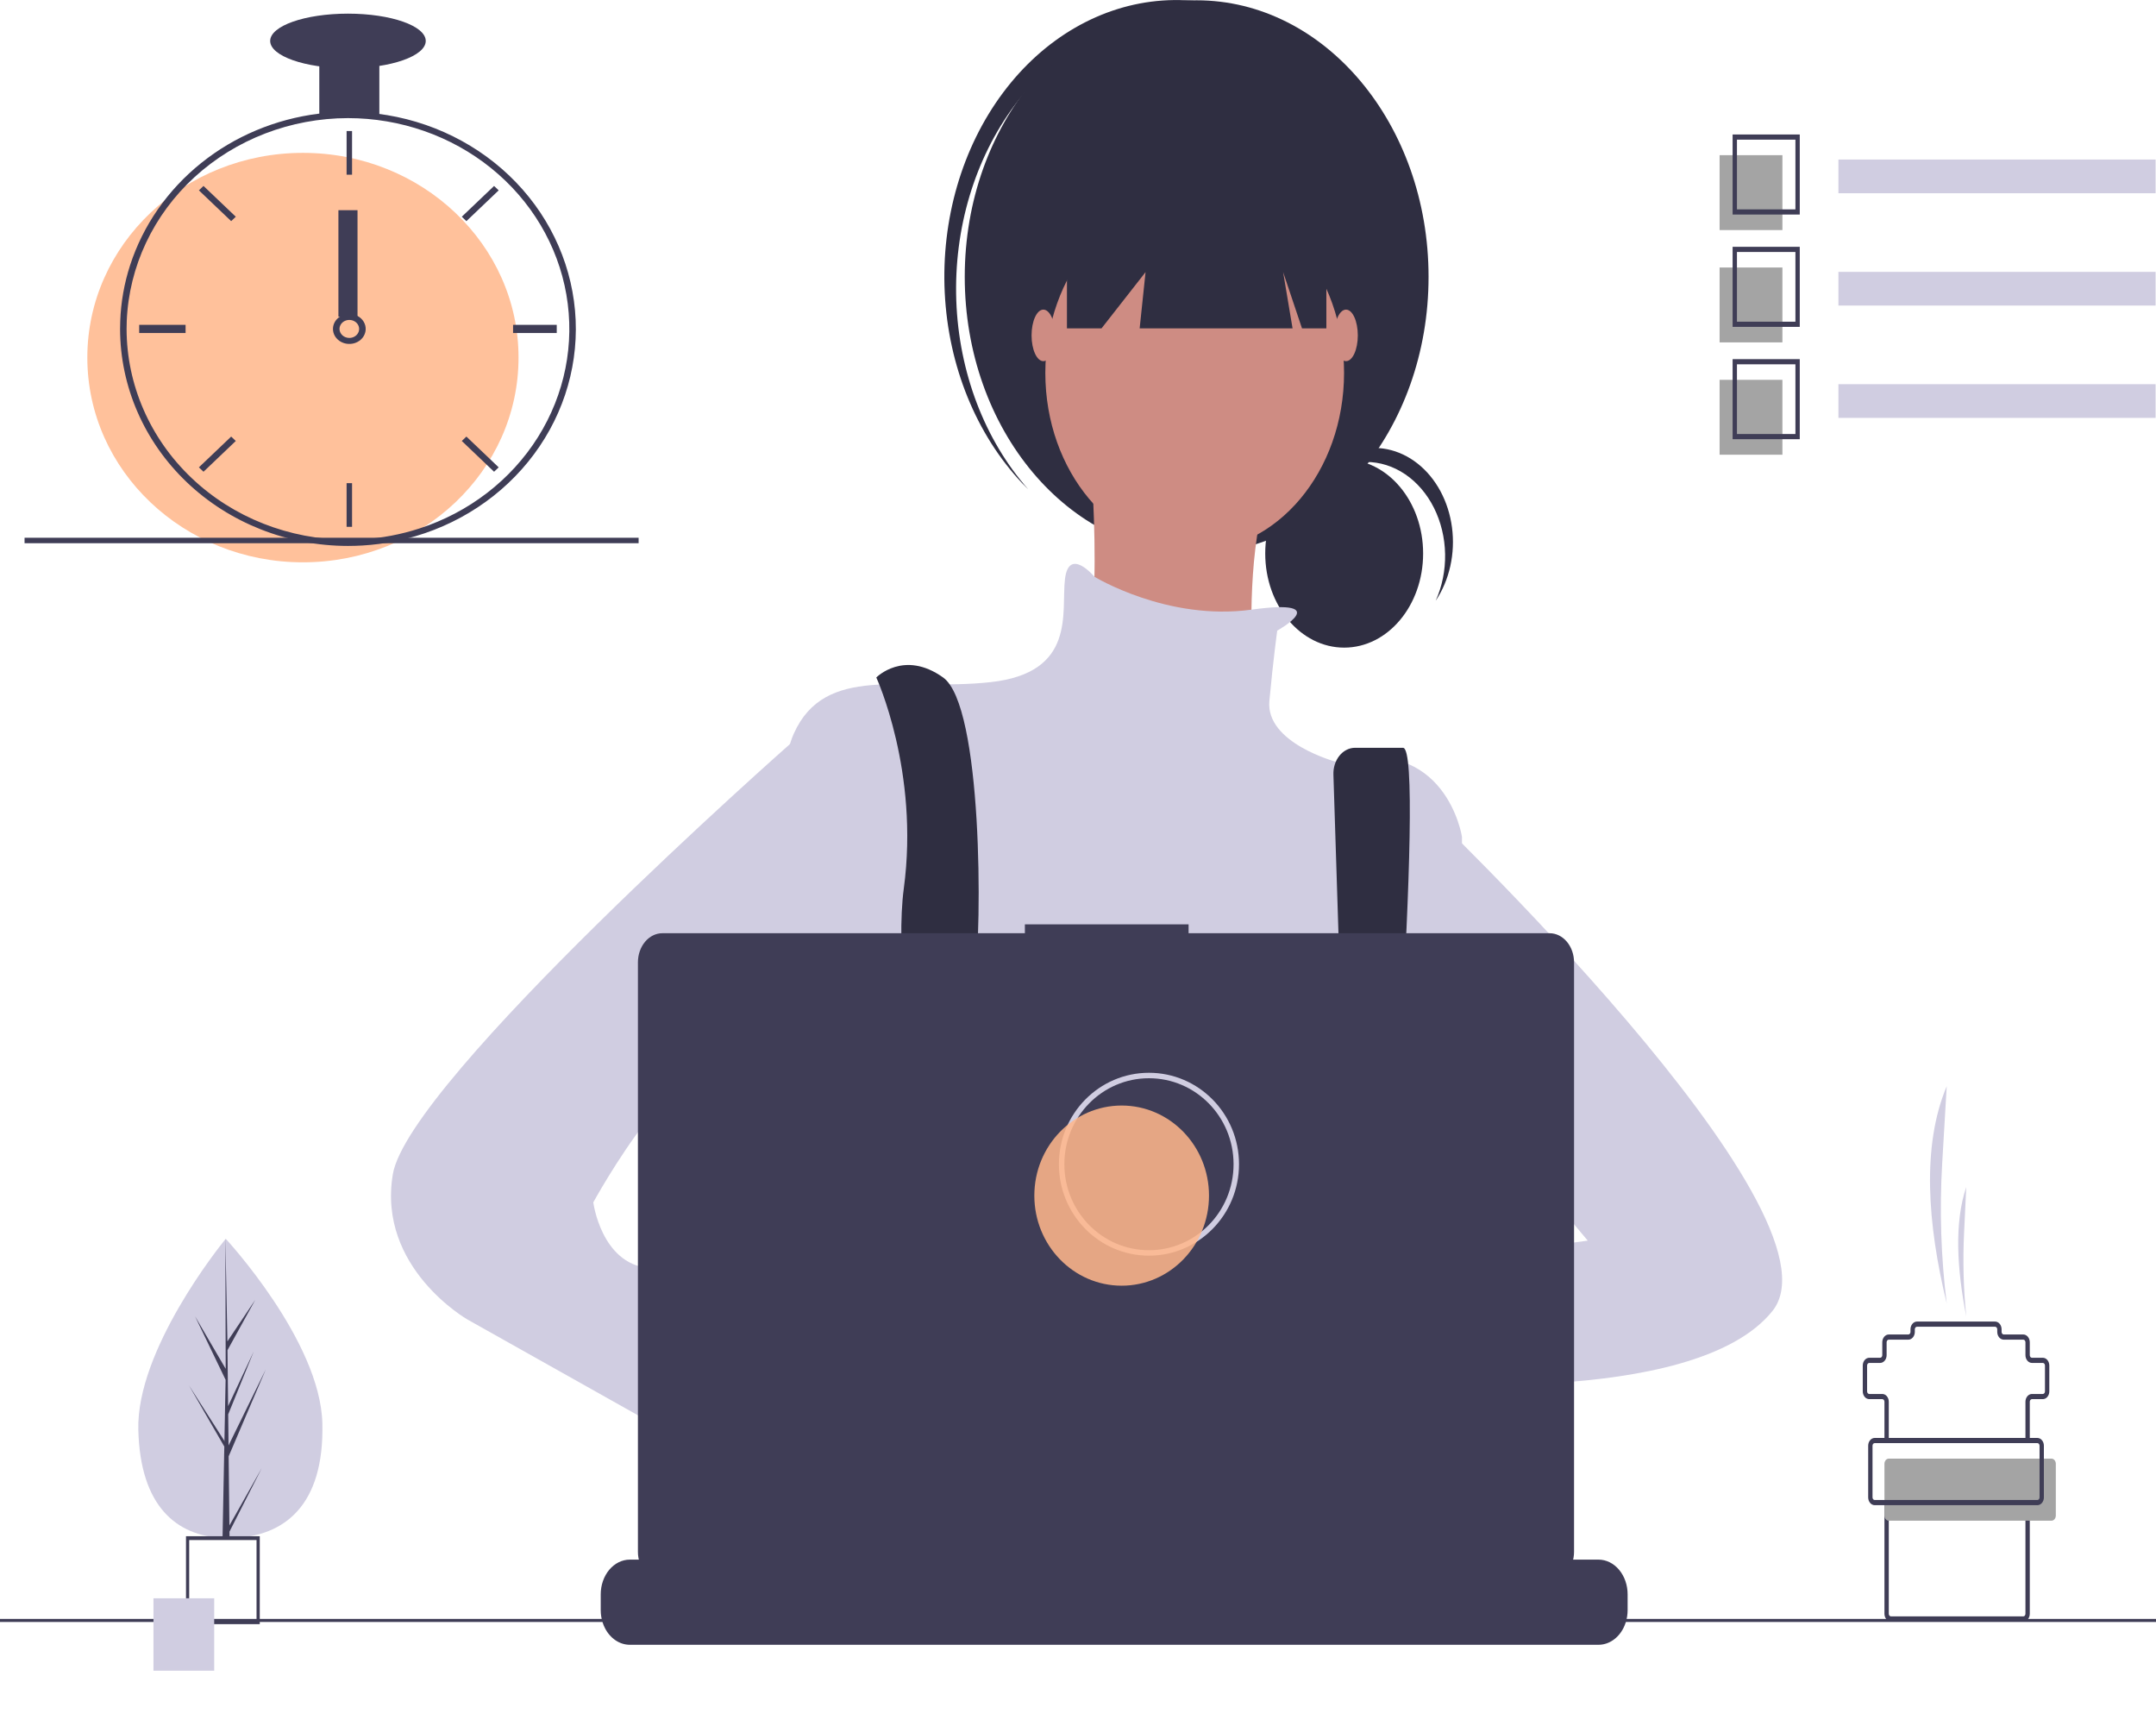 <svg width="790" height="630" viewBox="0 0 790 630" fill="none" xmlns="http://www.w3.org/2000/svg">
<g id="animatedme" clip-path="url(#clip0)">
<path id="Vector" d="M329.691 578.191C330.581 573.568 331.177 570.953 331.177 570.953L330.716 567.191L325.971 528.782L323.976 512.581C341.255 503.998 345.579 464.509 345.579 464.509L346.231 464.044L349.18 461.941V461.932L359.767 454.362L359.981 454.21L364.258 457.602L372.945 464.509C403.339 491.15 434.289 490.677 453.389 486.48C465.065 483.912 472.321 479.961 472.321 479.961L493.273 471.633L493.925 471.377L494.569 471.491L506.856 473.708L507.079 473.756L508.096 473.936L505.251 497.385L501.126 531.464C512.023 538.342 521.712 551.265 530.184 567.191C532.06 570.716 533.878 574.382 535.637 578.191C537.926 583.118 540.112 588.243 542.194 593.492C542.449 594.117 542.695 594.752 542.941 595.387C543.744 597.443 544.539 599.518 545.31 601.602H325.876C326.162 599.508 326.448 597.509 326.726 595.586C326.741 595.521 326.751 595.454 326.758 595.387C326.861 594.743 326.957 594.117 327.044 593.492C328.014 587.239 328.952 582.019 329.691 578.191Z" fill="#2F2E41"/>
<path id="Vector_2" d="M356.381 470.521C360.358 470.521 363.583 466.678 363.583 461.937C363.583 457.196 360.358 453.353 356.381 453.353C352.404 453.353 349.18 457.196 349.18 461.937C349.18 466.678 352.404 470.521 356.381 470.521Z" fill="#6C63FF"/>
<path id="Vector_3" d="M500.409 479.105C504.386 479.105 507.61 475.262 507.61 470.521C507.61 465.78 504.386 461.937 500.409 461.937C496.431 461.937 493.207 465.78 493.207 470.521C493.207 475.262 496.431 479.105 500.409 479.105Z" fill="#6C63FF"/>
<path id="Vector_4" d="M522.733 469.663C522.733 469.663 457.2 455.07 452.879 480.822C448.559 506.574 525.614 495.415 525.614 495.415L522.733 469.663Z" fill="#FFB8B8"/>
<path id="Vector_5" d="M289.408 541.769L309.572 560.654C309.572 560.654 323.975 613.875 345.579 598.424C367.183 582.973 325.415 528.034 325.415 528.034L300.93 517.734L289.408 541.769Z" fill="#FFB8B8"/>
<g id="me">
<path id="Vector_6" d="M492.533 237.252C508.51 237.252 521.461 221.814 521.461 202.77C521.461 183.726 508.51 168.287 492.533 168.287C476.557 168.287 463.605 183.726 463.605 202.77C463.605 221.814 476.557 237.252 492.533 237.252Z" fill="#2F2E41"/>
<path id="Vector_7" d="M500.593 169.237C505.599 169.237 510.52 170.787 514.873 173.733C519.227 176.679 522.865 180.922 525.431 186.046C527.997 191.17 529.404 197 529.514 202.966C529.624 208.933 528.433 214.831 526.058 220.084C528.566 216.344 530.393 212.022 531.422 207.393C532.452 202.765 532.661 197.931 532.036 193.201C531.412 188.471 529.967 183.948 527.795 179.92C525.623 175.892 522.771 172.447 519.42 169.806C516.07 167.165 512.294 165.384 508.335 164.578C504.375 163.772 500.318 163.958 496.422 165.124C492.526 166.291 488.876 168.412 485.706 171.352C482.535 174.293 479.914 177.988 478.008 182.203C480.712 178.157 484.147 174.889 488.057 172.644C491.968 170.399 496.252 169.234 500.593 169.237Z" fill="#2F2E41"/>
<path id="Vector_8" d="M438.477 202.696C485.408 202.696 523.453 157.346 523.453 101.404C523.453 45.462 485.408 0.111 438.477 0.111C391.546 0.111 353.501 45.462 353.501 101.404C353.501 157.346 391.546 202.696 438.477 202.696Z" fill="#2F2E41"/>
<path id="Vector_9" d="M371.784 38.558C386.427 18.929 406.894 6.849 428.866 4.867C450.839 2.886 472.598 11.158 489.551 27.937C488.856 27.15 488.168 26.356 487.446 25.591C470.602 7.749 448.502 -1.386 426.007 0.192C403.512 1.771 382.465 13.936 367.493 34.011C352.522 54.085 344.852 80.427 346.172 107.241C347.491 134.055 357.691 159.147 374.529 176.998C375.251 177.763 375.993 178.484 376.73 179.214C360.765 161.11 351.325 136.321 350.402 110.078C349.479 83.835 357.146 58.191 371.784 38.558Z" fill="#2F2E41"/>
<path id="Vector_10" d="M437.757 201.838C467.984 201.838 492.487 172.63 492.487 136.599C492.487 100.568 467.984 71.36 437.757 71.36C407.53 71.36 383.026 100.568 383.026 136.599C383.026 172.63 407.53 201.838 437.757 201.838Z" fill="#CE8C83"/>
<path id="Vector_11" d="M398.869 157.201C398.869 157.201 406.071 236.175 394.549 244.759C383.026 253.343 460.801 265.361 460.801 265.361C460.801 265.361 449.279 179.52 478.085 157.201H398.869Z" fill="#CE8C83"/>
<path id="Vector_12" d="M468.003 231.024C468.003 231.024 489.449 219.086 458.562 223.339C427.675 227.591 401.026 211.281 401.026 211.281C401.026 211.281 391.668 200.122 390.228 212.139C388.787 224.157 394.548 246.476 362.862 249.909C331.176 253.343 302.371 243.042 290.849 268.794C279.326 294.547 285.087 406.14 285.087 406.14C285.087 406.14 306.692 498.849 323.975 512.583C341.258 526.318 492.487 507.433 492.487 507.433L535.696 414.724V306.565C535.696 306.565 529.934 268.794 489.607 279.095C489.607 279.095 463.682 272.228 465.122 256.777C466.562 241.325 468.003 231.024 468.003 231.024Z" fill="#D0CDE1"/>
<path id="Vector_13" d="M390.948 55.05V120.289H403.623L419.754 99.687L417.593 120.289H473.619L470.163 99.687L477.076 120.289H486.006V55.05H390.948Z" fill="#2F2E41"/>
<path id="Vector_14" d="M382.306 132.307C384.692 132.307 386.627 128.08 386.627 122.865C386.627 117.65 384.692 113.422 382.306 113.422C379.92 113.422 377.985 117.65 377.985 122.865C377.985 128.08 379.92 132.307 382.306 132.307Z" fill="#CE8C83"/>
<path id="Vector_15" d="M493.207 132.307C495.594 132.307 497.528 128.08 497.528 122.865C497.528 117.65 495.594 113.422 493.207 113.422C490.821 113.422 488.886 117.65 488.886 122.865C488.886 128.08 490.821 132.307 493.207 132.307Z" fill="#CE8C83"/>
<path id="Vector_16" d="M521.293 294.83C521.293 294.83 678.283 444.193 649.477 480.247C620.672 516.3 511.211 505.999 511.211 505.999L518.412 463.079L581.784 454.494L550.098 416.724L521.293 420.158V294.83Z" fill="#D0CDE1"/>
<path id="Vector_17" d="M309.572 265.361L289.463 272.575C289.463 272.575 149.702 395.84 143.94 430.176C138.179 464.513 171.306 483.398 171.306 483.398L296.61 553.787L309.572 512.583L250.521 476.53C250.521 476.53 254.842 466.229 237.558 464.512C220.275 462.796 217.395 440.477 217.395 440.477C217.395 440.477 251.961 376.955 270.685 390.689C289.408 404.424 295.169 414.725 295.169 414.725L309.572 265.361Z" fill="#D0CDE1"/>
<path id="Vector_18" d="M488.593 283.875L494.647 473.955L506.17 482.539C506.17 482.539 522.733 273.945 514.091 273.945H496.508C495.433 273.945 494.369 274.206 493.382 274.711C492.394 275.216 491.503 275.956 490.762 276.885C490.022 277.814 489.448 278.913 489.075 280.114C488.702 281.316 488.538 282.595 488.593 283.875Z" fill="#2F2E41"/>
<path id="Vector_19" d="M321.094 248.192C321.094 248.192 336.937 282.529 331.176 325.449C325.415 368.37 348.459 474.813 348.459 474.813L365.743 469.663C365.743 469.663 354.221 380.388 357.101 359.786C359.982 339.184 359.982 258.493 345.579 248.192C331.176 237.892 321.094 248.192 321.094 248.192Z" fill="#2F2E41"/>
</g>
<path id="Vector_20" d="M596.393 584.075V589.826C596.395 591.404 596.15 592.969 595.669 594.44C595.456 595.095 595.198 595.729 594.898 596.335C593.951 598.23 592.607 599.799 590.998 600.889C589.388 601.978 587.569 602.551 585.718 602.55H230.791C228.94 602.551 227.121 601.978 225.512 600.889C223.902 599.799 222.558 598.23 221.611 596.335C221.311 595.729 221.053 595.095 220.84 594.44C220.359 592.969 220.114 591.404 220.117 589.826V584.075C220.116 582.404 220.392 580.749 220.928 579.205C221.465 577.661 222.251 576.258 223.242 575.076C224.234 573.895 225.411 572.957 226.706 572.318C228.001 571.679 229.389 571.35 230.791 571.35H251.25V568.669C251.25 568.599 251.261 568.53 251.284 568.466C251.306 568.402 251.339 568.343 251.38 568.294C251.421 568.244 251.47 568.205 251.524 568.179C251.579 568.152 251.636 568.138 251.695 568.139H262.369C262.428 568.138 262.486 568.152 262.54 568.179C262.594 568.205 262.643 568.244 262.684 568.294C262.726 568.343 262.758 568.402 262.781 568.466C262.803 568.53 262.815 568.599 262.814 568.669V571.35H269.483V568.669C269.483 568.599 269.494 568.53 269.517 568.466C269.539 568.402 269.572 568.343 269.613 568.294C269.655 568.244 269.704 568.205 269.758 568.179C269.812 568.152 269.87 568.138 269.928 568.139H280.603C280.661 568.138 280.719 568.152 280.773 568.179C280.827 568.205 280.876 568.244 280.918 568.294C280.959 568.343 280.992 568.402 281.014 568.466C281.036 568.53 281.048 568.599 281.048 568.669V571.35H287.724V568.669C287.724 568.599 287.736 568.53 287.758 568.466C287.78 568.402 287.813 568.343 287.854 568.294C287.896 568.244 287.945 568.205 287.999 568.179C288.053 568.152 288.111 568.138 288.169 568.139H298.844C298.902 568.138 298.96 568.152 299.014 568.179C299.068 568.205 299.117 568.244 299.159 568.294C299.2 568.343 299.233 568.402 299.255 568.466C299.277 568.53 299.289 568.599 299.289 568.669V571.35H305.957V568.669C305.957 568.599 305.969 568.53 305.991 568.466C306.013 568.402 306.046 568.343 306.087 568.294C306.129 568.244 306.178 568.205 306.232 568.179C306.286 568.152 306.344 568.138 306.402 568.139H317.077C317.135 568.138 317.193 568.152 317.247 568.179C317.301 568.205 317.35 568.244 317.392 568.294C317.433 568.343 317.466 568.402 317.488 568.466C317.511 568.53 317.522 568.599 317.522 568.669V571.35H324.191V568.669C324.19 568.599 324.202 568.53 324.224 568.466C324.247 568.402 324.279 568.343 324.321 568.294C324.362 568.244 324.411 568.205 324.465 568.179C324.519 568.152 324.577 568.138 324.636 568.139H335.31C335.369 568.138 335.426 568.152 335.48 568.179C335.535 568.205 335.584 568.244 335.625 568.294C335.666 568.343 335.699 568.402 335.721 568.466C335.744 568.53 335.755 568.599 335.755 568.669V571.35H342.432V568.669C342.432 568.599 342.443 568.53 342.465 568.466C342.488 568.402 342.52 568.343 342.562 568.294C342.603 568.244 342.652 568.205 342.706 568.179C342.76 568.152 342.818 568.138 342.877 568.139H353.551C353.61 568.138 353.668 568.152 353.722 568.179C353.776 568.205 353.825 568.244 353.866 568.294C353.907 568.343 353.94 568.402 353.963 568.466C353.985 568.53 353.996 568.599 353.996 568.669V571.35H360.665V568.669C360.665 568.599 360.676 568.53 360.699 568.466C360.721 568.402 360.754 568.343 360.795 568.294C360.836 568.244 360.885 568.205 360.939 568.179C360.994 568.152 361.051 568.138 361.11 568.139H444.725C444.784 568.138 444.841 568.152 444.895 568.179C444.95 568.205 444.999 568.244 445.04 568.294C445.081 568.343 445.114 568.402 445.136 568.466C445.159 568.53 445.17 568.599 445.17 568.669V571.35H451.847V568.669C451.847 568.599 451.858 568.53 451.88 568.466C451.903 568.402 451.935 568.343 451.977 568.294C452.018 568.244 452.067 568.205 452.121 568.179C452.175 568.152 452.233 568.138 452.292 568.139H462.966C463.084 568.14 463.196 568.196 463.28 568.295C463.363 568.395 463.41 568.529 463.411 568.669V571.35H470.08V568.669C470.08 568.599 470.091 568.53 470.113 568.466C470.136 568.402 470.169 568.343 470.21 568.294C470.251 568.244 470.3 568.205 470.354 568.179C470.409 568.152 470.466 568.138 470.525 568.139H481.199C481.258 568.138 481.316 568.152 481.37 568.179C481.424 568.205 481.473 568.244 481.514 568.294C481.556 568.343 481.588 568.402 481.611 568.466C481.633 568.53 481.645 568.599 481.644 568.669V571.35H488.313V568.669C488.313 568.599 488.324 568.53 488.347 568.466C488.369 568.402 488.402 568.343 488.443 568.294C488.484 568.244 488.534 568.205 488.588 568.179C488.642 568.152 488.7 568.138 488.758 568.139H499.433C499.491 568.138 499.549 568.152 499.603 568.179C499.657 568.205 499.706 568.244 499.747 568.294C499.789 568.343 499.822 568.402 499.844 568.466C499.866 568.53 499.878 568.599 499.878 568.669V571.35H506.554V568.669C506.554 568.599 506.565 568.53 506.588 568.466C506.61 568.402 506.643 568.343 506.684 568.294C506.726 568.244 506.775 568.205 506.829 568.179C506.883 568.152 506.941 568.138 506.999 568.139H517.674C517.791 568.14 517.902 568.197 517.984 568.296C518.066 568.396 518.111 568.53 518.111 568.669V571.35H524.787V568.669C524.787 568.599 524.799 568.53 524.821 568.466C524.843 568.402 524.876 568.343 524.917 568.294C524.959 568.244 525.008 568.205 525.062 568.179C525.116 568.152 525.174 568.138 525.232 568.139H535.907C535.965 568.138 536.023 568.152 536.077 568.179C536.131 568.205 536.18 568.244 536.222 568.294C536.263 568.343 536.296 568.402 536.318 568.466C536.341 568.53 536.352 568.599 536.352 568.669V571.35H543.021V568.669C543.02 568.599 543.032 568.53 543.054 568.466C543.077 568.402 543.109 568.343 543.151 568.294C543.192 568.244 543.241 568.205 543.295 568.179C543.349 568.152 543.407 568.138 543.466 568.139H554.14C554.199 568.138 554.256 568.152 554.31 568.179C554.365 568.205 554.414 568.244 554.455 568.294C554.496 568.343 554.529 568.402 554.551 568.466C554.574 568.53 554.585 568.599 554.585 568.669V571.35H585.718C587.12 571.35 588.508 571.679 589.804 572.318C591.099 572.957 592.276 573.895 593.267 575.076C594.258 576.258 595.045 577.661 595.581 579.205C596.117 580.749 596.393 582.404 596.393 584.075Z" fill="#3F3D56"/>
<path id="Vector_21" d="M790 593.073H0V594.192H790V593.073Z" fill="#3F3D56"/>
<path id="Vector_22" d="M567.813 341.878H435.521V338.628H375.534V341.878H242.697C240.323 341.878 238.047 343.002 236.369 345.002C234.691 347.003 233.748 349.716 233.748 352.545V568.476C233.748 571.305 234.691 574.018 236.369 576.018C238.047 578.019 240.323 579.143 242.697 579.143H567.813C570.186 579.143 572.463 578.019 574.141 576.018C575.819 574.018 576.762 571.305 576.762 568.476V352.545C576.762 351.144 576.53 349.757 576.081 348.463C575.631 347.169 574.972 345.993 574.141 345.002C573.31 344.012 572.323 343.226 571.238 342.69C570.152 342.154 568.988 341.878 567.813 341.878Z" fill="#3F3D56"/>
<path id="Vector_23" d="M421 459C438.673 459 453 444.449 453 426.5C453 408.551 438.673 394 421 394C403.327 394 389 408.551 389 426.5C389 444.449 403.327 459 421 459Z" stroke="#D0CDE1" stroke-width="2" stroke-miterlimit="10"/>
<path id="Vector_24" d="M411 471C428.673 471 443 456.225 443 438C443 419.775 428.673 405 411 405C393.327 405 379 419.775 379 438C379 456.225 393.327 471 411 471Z" fill="#FFB88C" fill-opacity="0.86"/>
<g id="codeline3">
<path id="Vector_25" d="M789.853 58.444H673.631V70.789H789.853V58.444Z" fill="#D0CDE1"/>
<path id="Vector_26" d="M653.108 56.846H630.094V84.279H653.108V56.846Z" fill="#A4A4A4"/>
<path id="Vector_27" d="M659.466 78.595H634.862V49.267H659.466V78.595ZM636.452 76.7H657.876V51.161H636.452V76.7Z" fill="#3F3D56"/>
</g>
<g id="codeline2">
<path id="Vector_28" d="M653.108 97.996H630.094V125.429H653.108V97.996Z" fill="#A4A4A4"/>
<path id="Vector_29" d="M789.853 99.594H673.631V111.939H789.853V99.594Z" fill="#D0CDE1"/>
<path id="Vector_30" d="M659.466 119.744H634.862V90.416H659.466V119.744ZM636.452 117.85H657.876V92.311H636.452V117.85Z" fill="#3F3D56"/>
</g>
<g id="codeline1">
<path id="Vector_31" d="M653.108 139.146H630.094V166.579H653.108V139.146Z" fill="#A4A4A4"/>
<path id="Vector_32" d="M789.853 140.744H673.631V153.088H789.853V140.744Z" fill="#D0CDE1"/>
<path id="Vector_33" d="M659.466 160.894H634.862V131.566H659.466V160.894ZM636.452 158.999H657.876V133.461H636.452V158.999Z" fill="#3F3D56"/>
</g>
<g id="leafleft">
<path id="Vector_34" d="M118.117 521.422C118.859 551.693 104.021 562.786 85.4 563.434C84.967 563.449 84.537 563.458 84.108 563.462C83.245 563.47 82.389 563.453 81.543 563.41C64.702 562.577 51.371 551.921 50.681 523.77C49.968 494.636 80.303 456.783 82.579 453.983L82.584 453.981C82.67 453.874 82.714 453.821 82.714 453.821C82.714 453.821 117.376 491.154 118.117 521.422Z" fill="#D0CDE1"/>
<path id="Vector_35" d="M84.059 558.847L95.888 537.879L84.083 561.103L84.108 563.462C83.245 563.47 82.389 563.453 81.543 563.411L82.129 533.081L82.113 532.847L82.135 532.802L82.191 529.936L69.237 507.518L82.176 527.791L82.222 528.397L82.665 505.482L71.476 482.239L82.697 501.457L82.579 453.983L82.58 453.825L82.584 453.981L83.326 491.396L93.523 476.198L83.36 494.619L83.582 515.116L92.966 495.112L83.617 518.13L83.741 529.527L97.387 501.661L83.782 533.503L84.059 558.847Z" fill="#3F3D56"/>
</g>
<path id="Vector_36" d="M743.753 527.721H742.163V513.509C742.164 512.755 742.415 512.033 742.862 511.5C743.309 510.967 743.915 510.667 744.547 510.667H748.522C748.732 510.666 748.934 510.567 749.083 510.389C749.232 510.211 749.316 509.97 749.316 509.719V500.245C749.316 499.994 749.232 499.753 749.083 499.575C748.934 499.397 748.732 499.298 748.522 499.297H744.547C743.915 499.297 743.309 498.997 742.862 498.464C742.415 497.931 742.164 497.209 742.163 496.455V491.718C742.163 491.467 742.079 491.226 741.93 491.048C741.781 490.871 741.579 490.771 741.368 490.77H734.215C733.583 490.77 732.977 490.47 732.529 489.937C732.082 489.404 731.831 488.682 731.83 487.928V486.981C731.83 486.73 731.746 486.489 731.597 486.311C731.448 486.133 731.246 486.033 731.036 486.033H702.422C702.211 486.033 702.009 486.133 701.86 486.311C701.711 486.489 701.627 486.73 701.627 486.981V487.928C701.626 488.682 701.375 489.404 700.928 489.937C700.481 490.47 699.875 490.77 699.243 490.77H692.089C691.879 490.771 691.677 490.871 691.527 491.048C691.378 491.226 691.295 491.467 691.295 491.718V496.455C691.294 497.209 691.042 497.931 690.595 498.464C690.148 498.997 689.542 499.297 688.91 499.297H684.936C684.725 499.298 684.523 499.397 684.374 499.575C684.225 499.753 684.141 499.994 684.141 500.245V509.719C684.141 509.97 684.225 510.211 684.374 510.389C684.523 510.567 684.725 510.666 684.936 510.667H689.705C690.337 510.667 690.943 510.967 691.39 511.5C691.837 512.033 692.089 512.755 692.089 513.509V527.721H690.5V513.509C690.5 513.258 690.416 513.017 690.267 512.839C690.118 512.662 689.916 512.562 689.705 512.562H684.936C684.304 512.561 683.698 512.261 683.251 511.728C682.804 511.195 682.552 510.473 682.552 509.719V500.245C682.552 499.491 682.804 498.769 683.251 498.236C683.698 497.703 684.304 497.403 684.936 497.403H688.91C689.121 497.402 689.323 497.303 689.472 497.125C689.621 496.947 689.705 496.706 689.705 496.455V491.718C689.706 490.964 689.957 490.242 690.404 489.709C690.851 489.176 691.457 488.876 692.089 488.876H699.243C699.453 488.875 699.656 488.776 699.805 488.598C699.954 488.42 700.037 488.179 700.038 487.928V486.981C700.038 486.227 700.29 485.505 700.737 484.972C701.184 484.439 701.79 484.139 702.422 484.138H731.036C731.668 484.139 732.274 484.439 732.721 484.972C733.168 485.505 733.419 486.227 733.42 486.981V487.928C733.42 488.179 733.504 488.42 733.653 488.598C733.802 488.776 734.004 488.875 734.215 488.876H741.368C742 488.876 742.606 489.176 743.053 489.709C743.5 490.242 743.752 490.964 743.753 491.718V496.455C743.753 496.706 743.837 496.947 743.986 497.125C744.135 497.303 744.337 497.402 744.547 497.403H748.522C749.154 497.403 749.76 497.703 750.207 498.236C750.654 498.769 750.905 499.491 750.906 500.245V509.719C750.905 510.473 750.654 511.195 750.207 511.728C749.76 512.261 749.154 512.561 748.522 512.562H744.547C744.337 512.562 744.135 512.662 743.986 512.839C743.837 513.017 743.753 513.258 743.753 513.509V527.721Z" fill="#3F3D56"/>
<path id="Vector_37" d="M741.368 594.041H692.884C692.252 594.04 691.646 593.74 691.199 593.207C690.752 592.674 690.5 591.952 690.5 591.198V550.459H692.089V591.198C692.09 591.45 692.173 591.69 692.322 591.868C692.471 592.046 692.673 592.146 692.884 592.146H741.368C741.579 592.146 741.781 592.046 741.93 591.868C742.079 591.69 742.163 591.45 742.163 591.198V550.459H743.753V591.198C743.752 591.952 743.501 592.674 743.054 593.207C742.607 593.74 742 594.04 741.368 594.041Z" fill="#3F3D56"/>
<path id="Vector_38" d="M751.701 534.352H692.089C691.211 534.352 690.5 535.201 690.5 536.247V555.196C690.5 556.242 691.211 557.091 692.089 557.091H751.701C752.579 557.091 753.291 556.242 753.291 555.196V536.247C753.291 535.201 752.579 534.352 751.701 534.352Z" fill="#A4A4A4"/>
<path id="Vector_39" d="M746.535 551.406H686.923C686.291 551.405 685.685 551.106 685.238 550.573C684.791 550.04 684.539 549.318 684.539 548.564V529.615C684.539 528.862 684.791 528.139 685.238 527.606C685.685 527.074 686.291 526.774 686.923 526.773H746.535C747.167 526.774 747.773 527.074 748.22 527.606C748.667 528.139 748.919 528.862 748.919 529.615V548.564C748.919 549.318 748.667 550.04 748.22 550.573C747.773 551.106 747.167 551.405 746.535 551.406ZM686.923 528.668C686.712 528.668 686.51 528.768 686.361 528.946C686.212 529.123 686.128 529.364 686.128 529.615V548.564C686.128 548.815 686.212 549.056 686.361 549.234C686.51 549.411 686.712 549.511 686.923 549.511H746.535C746.746 549.511 746.948 549.411 747.097 549.234C747.246 549.056 747.33 548.815 747.33 548.564V529.615C747.33 529.364 747.246 529.123 747.097 528.946C746.948 528.768 746.746 528.668 746.535 528.668H686.923Z" fill="#3F3D56"/>
<path id="Vector_40" d="M68.155 562.776V594.988H95.179V562.776H68.155ZM94.002 593.586H69.323V564.178H94.002V593.586Z" fill="#3F3D56"/>
<path id="Vector_41" d="M78.487 585.514H56.232V612.042H78.487V585.514Z" fill="#D0CDE1"/>
<path id="Vector_42" d="M111 206C154.63 206 190 172.421 190 131C190 89.579 154.63 56 111 56C67.37 56 32 89.579 32 131C32 172.421 67.37 206 111 206Z" fill="#FFB88C" fill-opacity="0.86"/>
<path id="Vector_43" d="M138.236 41.647C131.107 40.784 123.893 40.784 116.764 41.647C100.883 43.633 85.934 49.914 73.689 59.746C61.445 69.577 52.421 82.547 47.686 97.116C45.533 103.755 44.313 110.637 44.06 117.581C44.024 118.547 44 119.523 44 120.5C44.022 141.578 52.827 161.787 68.481 176.692C84.135 191.596 105.361 199.979 127.5 200C129.277 200 131.055 199.943 132.808 199.841C136.924 199.595 141.015 199.056 145.047 198.228C164.299 194.287 181.469 183.994 193.524 169.169C205.579 154.343 211.743 135.939 210.928 117.206C210.114 98.473 202.372 80.617 189.071 66.791C175.769 52.965 157.764 44.06 138.236 41.647H138.236ZM153.635 193.617H153.623C146.899 195.802 139.899 197.127 132.808 197.558C131.055 197.672 129.277 197.729 127.5 197.729C105.995 197.704 85.379 189.559 70.172 175.081C54.966 160.603 46.412 140.975 46.386 120.5C46.386 119.523 46.41 118.547 46.445 117.581C47.265 97.628 56.16 78.749 71.269 64.899C86.376 51.048 106.526 43.298 127.5 43.271C146.717 43.272 165.31 49.769 179.965 61.604C194.621 73.438 204.388 89.842 207.525 107.893C210.663 125.944 206.969 144.469 197.099 160.169C187.23 175.868 171.827 187.721 153.635 193.617H153.635Z" fill="#3F3D56"/>
<path id="Vector_44" d="M129 48H127V64H129V48Z" fill="#3F3D56"/>
<path id="Vector_45" d="M74.568 68.123L72.878 69.734L84.708 81.009L86.398 79.398L74.568 68.123Z" fill="#3F3D56"/>
<path id="Vector_46" d="M51 119V122H68V119H51Z" fill="#3F3D56"/>
<path id="Vector_47" d="M72.878 171.208L74.568 172.819L86.398 161.544L84.708 159.933L72.878 171.208Z" fill="#3F3D56"/>
<path id="Vector_48" d="M169.208 79.398L170.898 81.009L182.728 69.734L181.038 68.123L169.208 79.398Z" fill="#3F3D56"/>
<path id="Vector_49" d="M188 119V122H204V119H188Z" fill="#3F3D56"/>
<path id="Vector_50" d="M170.898 159.933L169.208 161.544L181.037 172.819L182.727 171.208L170.898 159.933Z" fill="#3F3D56"/>
<path id="Vector_51" d="M129 177H127V193H129V177Z" fill="#3F3D56"/>
<path id="Vector_52" d="M131.6 116.1C130.562 115.386 129.299 115 128 115C126.702 115 125.439 115.386 124.401 116.1C123.69 116.595 123.105 117.225 122.685 117.948C122.153 118.878 121.924 119.928 122.022 120.975C122.121 122.021 122.545 123.019 123.243 123.852C123.941 124.684 124.885 125.316 125.962 125.673C127.04 126.03 128.206 126.096 129.323 125.865C130.441 125.633 131.462 125.113 132.268 124.366C133.073 123.619 133.628 122.677 133.867 121.65C134.107 120.623 134.021 119.554 133.619 118.571C133.217 117.587 132.517 116.73 131.6 116.1H131.6ZM128 123.799C127.047 123.797 126.133 123.448 125.458 122.83C124.784 122.212 124.404 121.374 124.401 120.5C124.405 119.832 124.627 119.181 125.037 118.63C125.388 118.163 125.865 117.787 126.422 117.539C126.978 117.291 127.595 117.178 128.213 117.212C128.83 117.246 129.428 117.426 129.948 117.734C130.467 118.042 130.892 118.467 131.179 118.969C131.467 119.471 131.609 120.033 131.591 120.6C131.572 121.167 131.395 121.72 131.075 122.206C130.756 122.691 130.305 123.093 129.766 123.372C129.227 123.652 128.619 123.799 128 123.799V123.799Z" fill="#3F3D56"/>
<path id="Vector_53" d="M139 21H117V42H139V21Z" fill="#3F3D56"/>
<path id="Vector_54" d="M127.5 25C143.24 25 156 20.523 156 15C156 9.477 143.24 5 127.5 5C111.76 5 99 9.477 99 15C99 20.523 111.76 25 127.5 25Z" fill="#3F3D56"/>
<path id="Vector_55" d="M234 197H9V199H234V197Z" fill="#3F3D56"/>
<path id="arrow" d="M131 77H124V116H131V77Z" fill="#3F3D56"/>
<g id="coffeesteam">
<path id="Vector_56" d="M713.318 477.506C711.205 460.54 710.647 443.35 711.653 426.24L713.318 397.922C704.145 419.68 706.218 448.318 713.318 477.506V477.506Z" fill="#D0CDE1"/>
<path id="Vector_57" d="M720.471 482.244C719.454 472.119 719.186 461.908 719.671 451.728L720.471 434.872C716.058 447.823 717.056 464.87 720.471 482.244Z" fill="#D0CDE1"/>
</g>
</g>
 <defs>
            <clipPath id="clip0">
              <rect width="798.627" height="689.223" fill="white" />
            </clipPath>
          </defs>
</svg>

